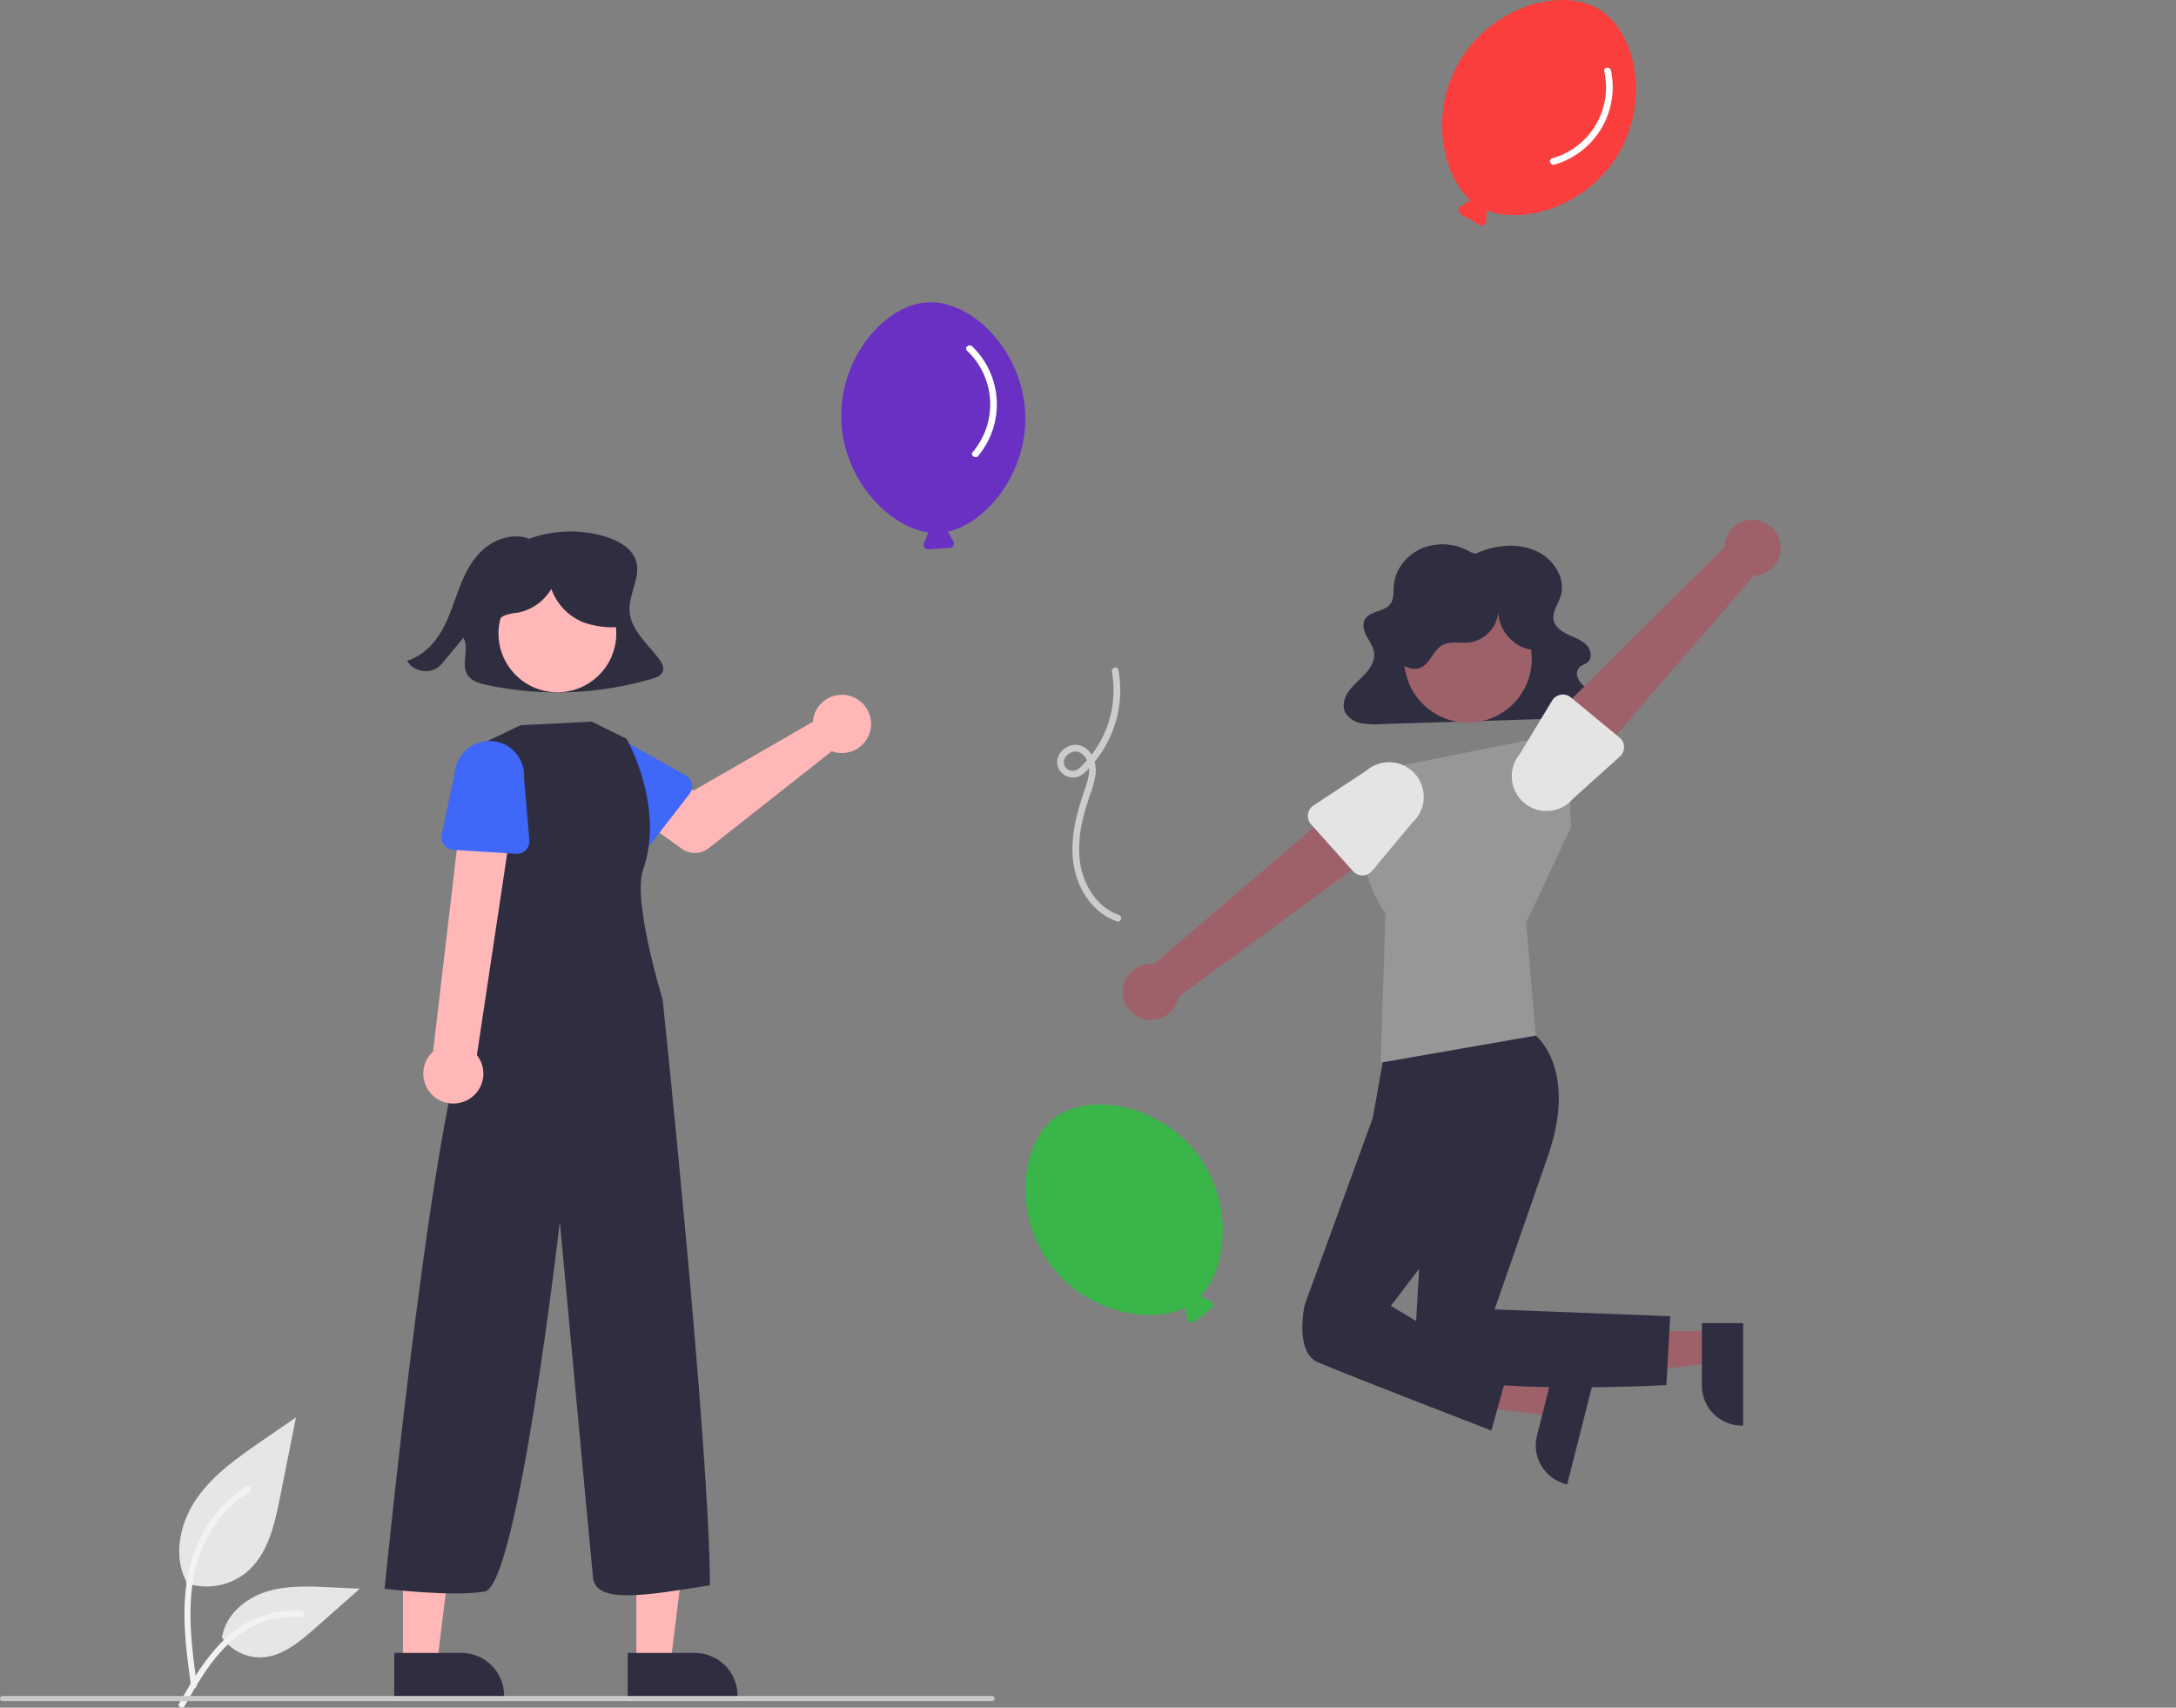 <svg width="469" height="368" viewBox="0 0 469 368" fill="none" xmlns="http://www.w3.org/2000/svg">
<rect x="0" y="0" width="469" height="368" fill="#808080" stroke="none"/>
<g clip-path="url(#clip0_340_8219)">
<path d="M141.962 141.896C139.452 138.649 135.905 135.644 135.68 131.637C135.475 127.962 138.219 124.313 137.062 120.797C136.172 118.094 133.236 116.463 130.367 115.599C124.874 113.969 118.996 114.195 113.645 116.242L113.935 116.037C110.67 114.876 106.852 116.075 104.283 118.296C101.713 120.517 100.186 123.596 99.001 126.681C97.816 129.766 96.898 132.964 95.251 135.856C93.605 138.749 91.084 141.379 87.758 142.379C88.871 144.596 92.352 145.357 94.393 143.829C94.915 143.406 95.384 142.922 95.79 142.388C97.151 140.734 98.513 139.081 99.875 137.428C101.276 139.916 99.183 143.35 100.905 145.653C101.793 146.841 103.415 147.292 104.921 147.616C116.694 150.124 128.906 149.672 140.461 146.3C141.389 146.026 142.414 145.65 142.799 144.811C143.244 143.842 142.622 142.75 141.962 141.896Z" fill="#2F2E41"/>
<path d="M175.344 154.568C175.27 154.89 175.222 155.218 175.2 155.549L149.469 170.371L143.214 166.776L136.546 175.492L146.999 182.931C147.844 183.532 148.861 183.843 149.897 183.818C150.934 183.792 151.935 183.432 152.749 182.791L179.283 161.889C180.48 162.332 181.784 162.4 183.021 162.085C184.258 161.769 185.37 161.085 186.208 160.123C187.047 159.162 187.572 157.968 187.714 156.701C187.856 155.434 187.609 154.154 187.005 153.03C186.4 151.907 185.468 150.994 184.331 150.413C183.195 149.832 181.908 149.61 180.642 149.777C179.376 149.944 178.191 150.492 177.245 151.347C176.298 152.203 175.635 153.326 175.344 154.568H175.344Z" fill="#FFB7B7"/>
<path d="M148.608 171.073L140.291 181.835C140.055 182.142 139.755 182.393 139.412 182.573C139.069 182.753 138.691 182.857 138.305 182.879C137.918 182.9 137.531 182.837 137.171 182.696C136.81 182.554 136.485 182.337 136.216 182.058L126.801 172.296C125.238 171.079 124.223 169.292 123.978 167.328C123.733 165.364 124.278 163.383 125.493 161.82C126.709 160.257 128.495 159.239 130.462 158.989C132.428 158.739 134.413 159.278 135.982 160.487L147.79 167.08C148.128 167.269 148.421 167.528 148.65 167.841C148.878 168.153 149.037 168.511 149.115 168.89C149.192 169.268 149.187 169.66 149.1 170.036C149.012 170.413 148.844 170.767 148.608 171.073Z" fill="#3F67F8"/>
<path d="M137.162 358.594L144.506 358.594L147.999 330.31L137.161 330.311L137.162 358.594Z" fill="#FFB7B7"/>
<path d="M135.289 356.2L149.751 356.199H149.752C152.196 356.2 154.54 357.169 156.269 358.895C157.997 360.621 158.968 362.961 158.968 365.402V365.701L135.289 365.702L135.289 356.2Z" fill="#2F2E41"/>
<path d="M86.845 358.594L94.189 358.594L97.682 330.31L86.844 330.311L86.845 358.594Z" fill="#FFB7B7"/>
<path d="M84.973 356.2L99.435 356.199H99.436C101.88 356.2 104.224 357.169 105.953 358.895C107.681 360.621 108.652 362.961 108.652 365.402V365.701L84.973 365.702L84.973 356.2Z" fill="#2F2E41"/>
<path d="M132.752 137.897C133.517 130.94 128.489 124.681 121.521 123.918C114.554 123.154 108.285 128.175 107.52 135.132C106.756 142.089 111.784 148.348 118.751 149.112C125.719 149.875 131.987 144.855 132.752 137.897Z" fill="#FFB7B7"/>
<path d="M127.562 155.512L135.039 159.211C135.039 159.211 143.394 173.707 138.601 187.464C136.275 194.143 142.827 215.433 142.827 215.433C142.827 215.433 152.978 311.87 153.01 341.634C140.398 343.57 128.418 345.962 127.819 339.981C127.22 334 120.663 263.282 120.663 263.282C120.663 263.282 111.646 341.776 104.458 342.972C97.27 344.168 82.894 342.374 82.894 342.374C82.894 342.374 94.307 227.395 102.094 220.218L103.292 214.237L103.26 160.549L112.232 156.274L127.562 155.512Z" fill="#2F2E41"/>
<path d="M100.815 237.017C101.643 236.57 102.362 235.947 102.922 235.192C103.482 234.438 103.87 233.57 104.058 232.649C104.246 231.729 104.23 230.779 104.01 229.865C103.79 228.952 103.373 228.098 102.787 227.363L111.482 169.489L100.122 168.944L93.343 226.579C92.172 227.644 91.433 229.1 91.266 230.673C91.099 232.246 91.515 233.825 92.436 235.112C93.357 236.398 94.719 237.303 96.263 237.654C97.808 238.005 99.427 237.778 100.815 237.017Z" fill="#FFB7B7"/>
<path d="M111.235 183.99L97.648 183.133C97.262 183.109 96.885 183.002 96.544 182.819C96.203 182.636 95.905 182.382 95.671 182.074C95.436 181.765 95.272 181.411 95.187 181.033C95.103 180.656 95.101 180.264 95.182 179.886L98.013 166.632C98.149 164.657 99.063 162.817 100.556 161.515C102.049 160.213 103.997 159.555 105.975 159.685C107.953 159.816 109.798 160.724 111.106 162.211C112.414 163.698 113.078 165.642 112.953 167.617L114.091 181.078C114.124 181.463 114.073 181.851 113.941 182.215C113.81 182.579 113.602 182.911 113.331 183.187C113.06 183.463 112.733 183.678 112.371 183.817C112.009 183.955 111.622 184.014 111.235 183.99H111.235Z" fill="#3F67F8"/>
<path d="M133.438 128.277C132.943 126.037 131.337 124.181 129.486 122.821C126.436 120.581 122.695 119.479 118.914 119.709C115.134 119.938 111.554 121.484 108.798 124.077C107.258 125.436 106.148 127.213 105.603 129.191C105.343 130.18 105.329 131.217 105.563 132.212C105.796 133.207 106.27 134.131 106.942 134.902L107.195 135.06C106.966 134.086 107.723 133.113 108.628 132.684C109.569 132.339 110.552 132.119 111.55 132.03C113.061 131.745 114.493 131.139 115.749 130.254C117.005 129.369 118.057 128.225 118.832 126.899C119.407 128.531 120.324 130.021 121.524 131.268C122.723 132.516 124.176 133.494 125.785 134.134C127.463 134.789 132.07 135.69 133.667 134.858C135.704 133.797 133.932 130.517 133.438 128.277Z" fill="#2F2E41"/>
<path d="M40.052 341.123C42.248 341.894 44.606 342.087 46.898 341.684C49.191 341.28 51.341 340.294 53.141 338.821C57.725 334.979 59.163 328.651 60.332 322.79L63.791 305.454L56.549 310.433C51.341 314.014 46.015 317.71 42.41 322.896C38.804 328.082 37.23 335.163 40.127 340.775" fill="#E6E6E6"/>
<path d="M41.171 363.318C40.26 356.687 39.322 349.97 39.963 343.268C40.531 337.316 42.349 331.504 46.052 326.736C48.017 324.211 50.409 322.047 53.119 320.342C53.825 319.897 54.475 321.015 53.772 321.458C49.083 324.417 45.456 328.786 43.414 333.936C41.159 339.663 40.797 345.906 41.185 351.989C41.42 355.668 41.919 359.323 42.42 362.973C42.46 363.138 42.435 363.312 42.351 363.46C42.267 363.607 42.13 363.718 41.968 363.768C41.802 363.813 41.626 363.79 41.477 363.706C41.328 363.621 41.218 363.482 41.172 363.317L41.171 363.318Z" fill="#F2F2F2"/>
<path d="M47.733 352.678C48.674 354.108 49.969 355.271 51.492 356.056C53.014 356.841 54.714 357.221 56.426 357.16C60.829 356.951 64.497 353.885 67.799 350.972L77.568 342.36L71.103 342.051C66.453 341.829 61.684 341.62 57.255 343.054C52.827 344.487 48.743 347.931 47.933 352.508" fill="#E6E6E6"/>
<path d="M38.594 367.129C42.983 359.376 48.072 350.76 57.167 348.006C59.696 347.243 62.348 346.969 64.979 347.2C65.809 347.272 65.602 348.548 64.774 348.477C60.363 348.112 55.96 349.275 52.307 351.771C48.792 354.16 46.055 357.481 43.738 361.003C42.319 363.161 41.048 365.41 39.777 367.656C39.371 368.374 38.183 367.856 38.594 367.129Z" fill="#F2F2F2"/>
<path d="M258.223 248.908C249.988 237.904 234.916 235.249 227.427 240.837C219.938 246.425 218.217 261.609 226.452 272.613C234.074 282.798 247.884 285.576 255.49 281.76C255.466 281.879 255.464 282.002 255.486 282.121L255.915 284.238C255.947 284.4 256.021 284.55 256.128 284.675C256.235 284.8 256.373 284.896 256.527 284.953C256.682 285.01 256.849 285.026 257.012 285.001C257.175 284.976 257.328 284.909 257.458 284.808L261.09 281.975C261.22 281.874 261.321 281.741 261.385 281.589C261.45 281.438 261.474 281.272 261.456 281.108C261.438 280.945 261.378 280.788 261.282 280.654C261.187 280.52 261.059 280.412 260.91 280.342L258.956 279.414C258.888 279.383 258.815 279.361 258.741 279.347C264.604 273.158 265.861 259.115 258.223 248.908Z" fill="#39B54A"/>
<path d="M317.12 219.642C321.148 220.281 324.777 222.44 327.257 225.673C329.738 228.906 330.88 232.966 330.449 237.016C330.361 237.944 331.812 237.938 331.9 237.016C332.315 232.651 331.063 228.291 328.393 224.81C325.723 221.328 321.834 218.984 317.506 218.245C316.593 218.09 316.2 219.486 317.12 219.642Z" fill="white"/>
<path d="M348.554 33.594C355.753 21.889 352.658 6.923 344.691 2.038C336.724 -2.848 321.957 1.164 314.758 12.869C308.094 23.703 310.609 37.543 316.97 43.192C316.85 43.213 316.735 43.257 316.631 43.321L314.82 44.501C314.682 44.591 314.569 44.715 314.492 44.86C314.415 45.006 314.377 45.169 314.381 45.334C314.385 45.498 314.431 45.659 314.515 45.801C314.599 45.943 314.717 46.061 314.86 46.144L318.837 48.467C318.98 48.55 319.141 48.596 319.306 48.599C319.471 48.602 319.634 48.564 319.779 48.487C319.925 48.41 320.048 48.296 320.138 48.158C320.227 48.02 320.28 47.861 320.291 47.697L320.433 45.542C320.436 45.467 320.431 45.391 320.416 45.317C328.342 48.472 341.875 44.452 348.554 33.594Z" fill="#FA3E3E"/>
<path d="M345.769 15.345C346.662 19.319 345.993 23.484 343.9 26.979C341.807 30.475 338.45 33.035 334.522 34.13C333.626 34.391 334.168 35.736 335.058 35.477C339.274 34.25 342.869 31.477 345.123 27.714C347.377 23.951 348.123 19.477 347.211 15.187C347.018 14.283 345.574 14.434 345.769 15.345Z" fill="white"/>
<path d="M220.967 89.131C220.365 75.408 209.406 64.741 200.065 65.15C190.725 65.558 180.742 77.141 181.344 90.864C181.901 103.566 191.748 113.625 200.186 114.747C200.099 114.831 200.028 114.932 199.979 115.043L199.14 117.034C199.076 117.185 199.052 117.351 199.07 117.515C199.088 117.678 199.148 117.834 199.243 117.969C199.339 118.103 199.467 118.21 199.616 118.281C199.765 118.351 199.93 118.383 200.094 118.372L204.693 118.072C204.857 118.061 205.016 118.009 205.155 117.92C205.293 117.83 205.407 117.707 205.484 117.562C205.561 117.416 205.6 117.253 205.597 117.089C205.593 116.924 205.548 116.763 205.465 116.621L204.373 114.756C204.334 114.692 204.287 114.633 204.234 114.58C212.569 112.76 221.525 101.861 220.967 89.131Z" fill="#6930C3"/>
<path d="M208.422 75.572C211.391 78.365 213.173 82.189 213.4 86.255C213.627 90.321 212.282 94.319 209.643 97.424C209.047 98.141 210.25 98.952 210.842 98.24C213.646 94.865 215.069 90.557 214.826 86.18C214.582 81.802 212.69 77.678 209.529 74.635C208.861 73.993 207.75 74.926 208.422 75.572Z" fill="white"/>
<path d="M239.656 144.725C240.288 148.277 240.07 151.927 239.021 155.377C237.971 158.827 236.12 161.978 233.619 164.573C232.908 165.302 232.154 166.212 231.033 166.1C230.607 166.069 230.203 165.895 229.888 165.605C229.573 165.315 229.366 164.927 229.299 164.504C229.169 163.401 230.047 162.454 231.019 162.077C232.12 161.65 233.21 162.237 233.874 163.127C235.498 165.302 234.497 168.138 233.704 170.425C231.896 175.635 230.475 181.227 231.473 186.765C232.396 191.888 235.691 196.82 240.746 198.564C241.63 198.869 242.04 197.477 241.16 197.174C236.146 195.444 233.219 190.193 232.697 185.135C232.446 182.106 232.715 179.057 233.493 176.119C233.862 174.604 234.317 173.111 234.819 171.635C235.37 170.212 235.794 168.742 236.086 167.244C236.461 164.773 235.665 161.815 233.16 160.763C230.824 159.78 227.804 161.714 227.844 164.299C227.869 164.862 228.033 165.41 228.321 165.894C228.61 166.378 229.014 166.783 229.497 167.072C229.98 167.362 230.527 167.526 231.09 167.552C231.652 167.577 232.212 167.463 232.719 167.218C233.825 166.69 234.752 165.533 235.539 164.621C237.913 161.877 239.642 158.634 240.598 155.132C241.554 151.629 241.714 147.956 241.064 144.382C240.888 143.464 239.481 143.81 239.656 144.725Z" fill="#CCCCCC"/>
<path d="M317.948 119.351C321.921 117.506 326.798 116.901 330.841 118.616C334.883 120.33 337.639 124.725 336.331 128.615C335.739 130.379 334.389 132.113 334.915 133.894C335.32 135.265 336.732 136.17 338.118 136.814C339.505 137.457 341.022 137.998 342.024 139.084C343.027 140.169 343.236 142.038 341.984 142.88C341.571 143.157 341.055 143.288 340.655 143.581C340.314 143.857 340.068 144.233 339.951 144.656C339.834 145.079 339.852 145.528 340.003 145.94C340.337 146.77 340.888 147.494 341.599 148.037C343.021 149.261 344.901 150.663 344.459 152.401C344.295 152.866 344.021 153.284 343.661 153.62C343.301 153.957 342.865 154.202 342.39 154.334C341.403 154.618 340.379 154.753 339.352 154.734L297.389 156.054C296.004 156.158 294.611 156.08 293.246 155.823C292.582 155.702 291.951 155.446 291.391 155.07C290.831 154.695 290.355 154.208 289.992 153.64C289.189 152.155 289.716 150.326 290.709 148.939C291.701 147.552 293.105 146.458 294.266 145.185C295.426 143.911 296.376 142.321 296.171 140.676C296.008 139.358 295.137 138.219 294.513 137.022C293.888 135.825 293.525 134.329 294.334 133.228C295.474 131.676 298.212 131.816 299.508 130.37C300.486 129.279 300.297 127.708 300.395 126.3C300.629 122.915 302.976 119.718 306.317 118.234C308.016 117.506 309.864 117.191 311.709 117.317C313.553 117.442 315.342 118.004 316.926 118.955L317.948 119.351Z" fill="#2F2E41"/>
<path d="M369.053 286.87V293.723L342.583 296.983L342.584 286.869L369.053 286.87Z" fill="#9E616A"/>
<path d="M375.704 285.123L375.703 307.217H375.423C373.139 307.217 370.949 306.311 369.334 304.698C367.719 303.086 366.811 300.898 366.811 298.618V298.617L366.812 285.123L375.704 285.123Z" fill="#2F2E41"/>
<path d="M336.33 298.526L334.645 305.169L308.184 301.841L310.671 292.037L336.33 298.526Z" fill="#9E616A"/>
<path d="M343.208 298.463L337.776 319.881L337.505 319.812C335.29 319.252 333.39 317.837 332.22 315.878C331.051 313.919 330.709 311.576 331.27 309.365L331.27 309.364L334.588 296.283L343.208 298.463Z" fill="#2F2E41"/>
<path d="M329.572 221.683L331.001 223.17C331.001 223.17 340.328 230.472 333.428 249.707L322.141 282.175L359.973 283.648L359.163 298.484C359.163 298.484 304.297 301.531 304.777 292.503C305.257 283.474 307.281 250.045 307.281 250.045L295.882 240.904L298.631 225.445L329.572 221.683Z" fill="#2F2E41"/>
<path d="M300.266 236.417L295.883 240.904L281.188 281.239C281.188 281.239 278.949 291.299 283.987 293.535C289.025 295.77 321.44 308.276 321.44 308.276L324.75 296.381L299.773 281.412L311.415 266.148L313.167 242.089L300.266 236.417Z" fill="#2F2E41"/>
<path d="M300.499 165.264L337.798 157.817L338.609 178.25L328.947 198.812L331.001 223.17L297.572 229.002L298.619 196.974C298.619 196.974 289.642 184.328 294.93 171.582L300.499 165.264Z" fill="#979797"/>
<path d="M383.671 116.791C383.858 117.649 383.855 118.537 383.661 119.393C383.467 120.25 383.087 121.053 382.548 121.747C382.01 122.44 381.325 123.008 380.543 123.409C379.761 123.81 378.901 124.035 378.022 124.068L342.254 165.482L333.938 155.405L371.712 117.865C371.754 116.388 372.338 114.977 373.352 113.901C374.366 112.824 375.74 112.157 377.214 112.024C378.688 111.892 380.16 112.304 381.35 113.183C382.54 114.061 383.366 115.345 383.671 116.791Z" fill="#9E616A"/>
<path d="M350.042 160.963C350.05 161.35 349.975 161.734 349.821 162.089C349.667 162.444 349.439 162.762 349.151 163.021L339.093 172.061C337.831 173.587 336.014 174.551 334.041 174.741C332.068 174.931 330.1 174.333 328.568 173.077C327.036 171.82 326.066 170.009 325.869 168.04C325.673 166.07 326.267 164.103 327.52 162.57L334.541 150.967C334.741 150.636 335.011 150.352 335.331 150.134C335.651 149.917 336.015 149.77 336.397 149.706C336.779 149.641 337.17 149.659 337.544 149.759C337.919 149.859 338.267 150.038 338.566 150.284L349.064 158.945C349.363 159.191 349.605 159.499 349.773 159.847C349.942 160.196 350.034 160.576 350.042 160.963Z" fill="#E4E4E4"/>
<path d="M242.012 214.117C241.956 213.241 242.093 212.364 242.414 211.546C242.734 210.729 243.23 209.992 243.867 209.387C244.504 208.781 245.266 208.323 246.099 208.043C246.933 207.764 247.817 207.67 248.691 207.769L290.278 172.183L296.985 183.392L253.997 214.848C253.734 216.302 252.945 217.609 251.781 218.521C250.616 219.434 249.157 219.888 247.68 219.798C246.203 219.708 244.81 219.08 243.765 218.033C242.72 216.986 242.097 215.593 242.012 214.117V214.117Z" fill="#9E616A"/>
<path d="M281.899 175.484C281.949 175.1 282.081 174.732 282.287 174.404C282.492 174.076 282.766 173.796 283.09 173.583L294.392 166.152C295.869 164.833 297.811 164.152 299.79 164.259C301.769 164.366 303.625 165.253 304.951 166.725C306.277 168.196 306.964 170.133 306.862 172.109C306.76 174.086 305.878 175.942 304.407 177.27L295.723 187.689C295.475 187.987 295.166 188.227 294.817 188.394C294.467 188.562 294.086 188.652 293.698 188.659C293.311 188.666 292.927 188.589 292.572 188.434C292.217 188.279 291.899 188.05 291.641 187.762L282.563 177.626C282.305 177.338 282.112 176.997 281.997 176.627C281.883 176.258 281.849 175.868 281.899 175.484Z" fill="#E4E4E4"/>
<path d="M316.395 155.729C323.988 155.729 330.144 149.583 330.144 142.002C330.144 134.42 323.988 128.274 316.395 128.274C308.802 128.274 302.647 134.42 302.647 142.002C302.647 149.583 308.802 155.729 316.395 155.729Z" fill="#9E616A"/>
<path d="M330.461 140.05C326.119 139.702 322.514 135.371 322.966 131.046C323.017 132.829 322.41 134.568 321.26 135.933C320.11 137.298 318.498 138.194 316.73 138.449C314.738 138.668 312.555 138.066 310.821 139.07C308.901 140.181 308.287 142.879 306.287 143.839C304.354 144.766 301.899 143.501 300.945 141.584C299.99 139.668 300.224 137.365 300.857 135.319C301.759 132.402 303.402 129.767 305.627 127.672C307.851 125.577 310.58 124.092 313.549 123.362C316.518 122.632 319.626 122.682 322.57 123.506C325.514 124.331 328.194 125.902 330.35 128.067C332.176 129.9 333.625 132.237 333.86 134.812C334.096 137.387 332.899 140.181 330.584 141.337L330.461 140.05Z" fill="#2F2E41"/>
<path d="M213.827 366.593H0.56C0.411 366.593 0.269 366.535 0.164 366.43C0.059 366.325 0 366.183 0 366.035C0 365.886 0.059 365.744 0.164 365.639C0.269 365.534 0.411 365.476 0.56 365.476H213.827C213.975 365.476 214.118 365.534 214.223 365.639C214.328 365.744 214.386 365.886 214.386 366.035C214.386 366.183 214.328 366.325 214.223 366.43C214.118 366.535 213.975 366.593 213.827 366.593Z" fill="#CACACA"/>
</g>
<defs>
<clipPath id="clip0_340_8219">
<rect width="469" height="368" fill="white"/>
</clipPath>
</defs>
</svg>
